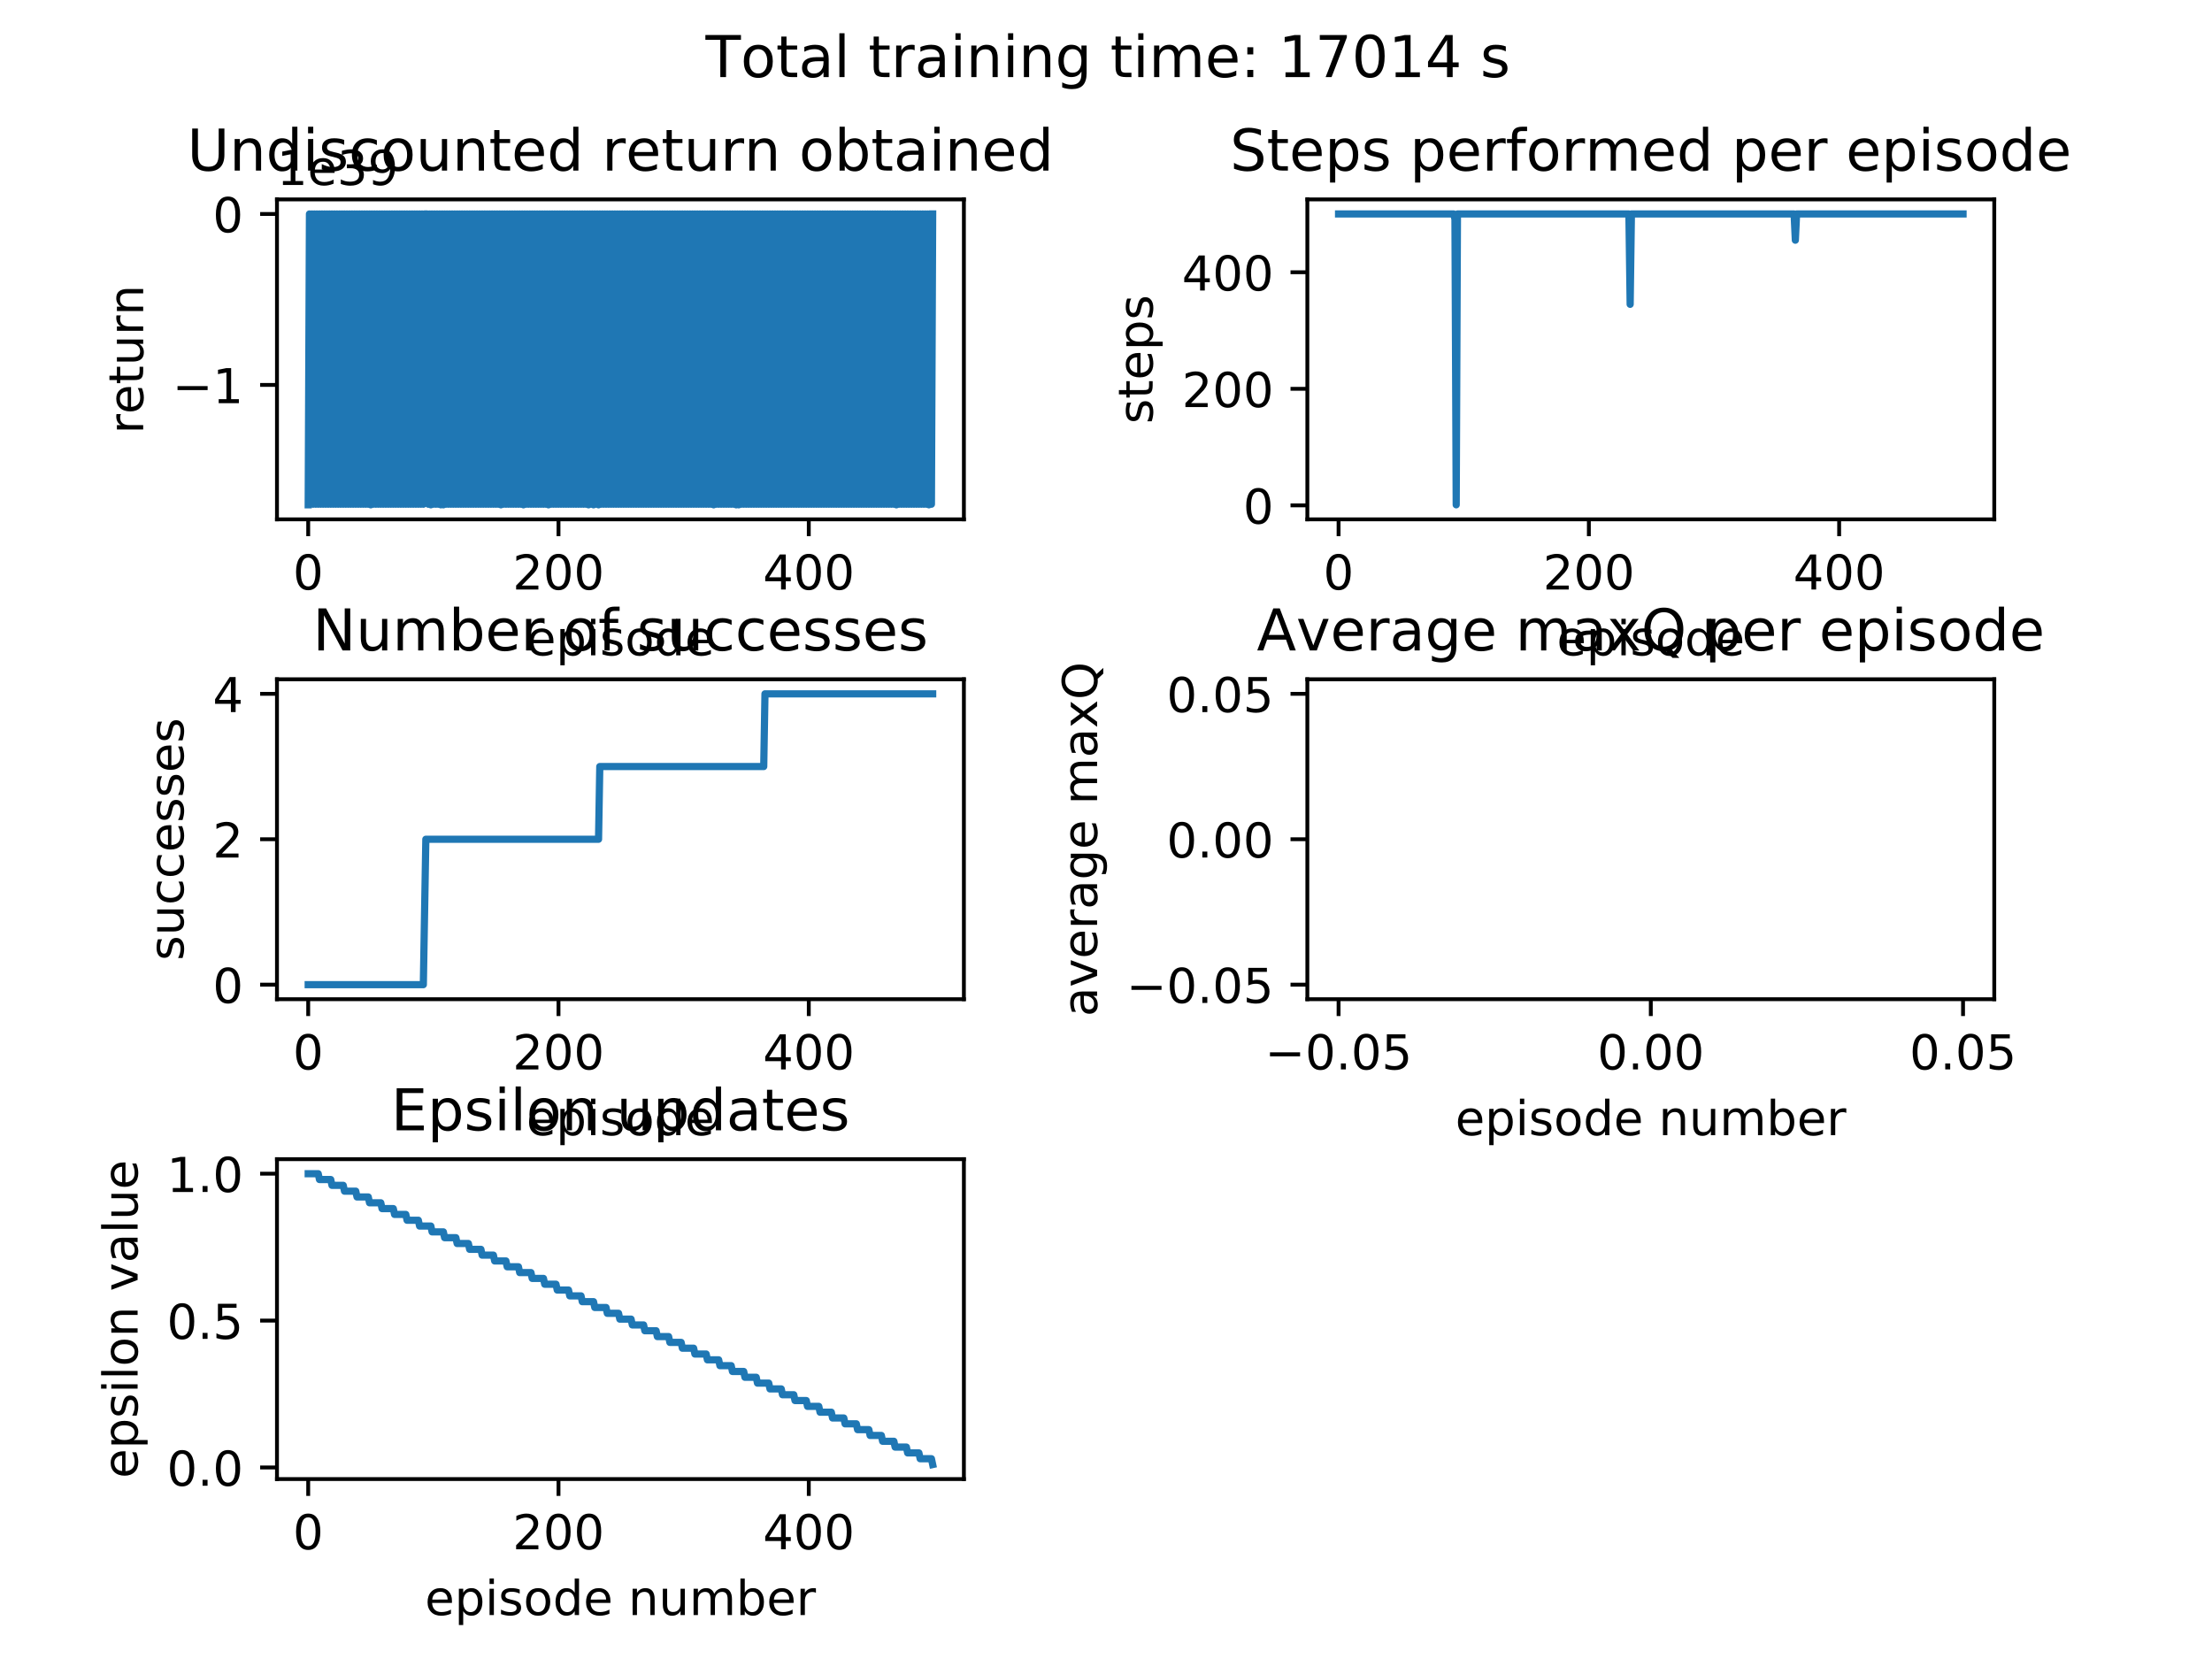 <?xml version="1.0" encoding="utf-8" standalone="no"?>
<!DOCTYPE svg PUBLIC "-//W3C//DTD SVG 1.1//EN"
  "http://www.w3.org/Graphics/SVG/1.1/DTD/svg11.dtd">
<!-- Created with matplotlib (http://matplotlib.org/) -->
<svg height="345pt" version="1.1" viewBox="0 0 460 345" width="460pt" xmlns="http://www.w3.org/2000/svg" xmlns:xlink="http://www.w3.org/1999/xlink">
 <defs>
  <style type="text/css">
*{stroke-linecap:butt;stroke-linejoin:round;}
  </style>
 </defs>
 <g id="figure_1">
  <g id="patch_1">
   <path d="M 0 345.6 
L 460.8 345.6 
L 460.8 0 
L 0 0 
z
" style="fill:#ffffff;"/>
  </g>
  <g id="axes_1">
   <g id="patch_2">
    <path d="M 57.6 108 
L 200.448 108 
L 200.448 41.472 
L 57.6 41.472 
z
" style="fill:#ffffff;"/>
   </g>
   <g id="matplotlib.axis_1">
    <g id="xtick_1">
     <g id="line2d_1">
      <defs>
       <path d="M 0 0 
L 0 3.5 
" id="m322ccf8671" style="stroke:#000000;stroke-width:0.8;"/>
      </defs>
      <g>
       <use style="stroke:#000000;stroke-width:0.8;" x="64.093" xlink:href="#m322ccf8671" y="108"/>
      </g>
     </g>
     <g id="text_1">
      <!-- 0 -->
      <defs>
       <path d="M 31.781 66.406 
Q 24.172 66.406 20.328 58.906 
Q 16.5 51.422 16.5 36.375 
Q 16.5 21.391 20.328 13.891 
Q 24.172 6.391 31.781 6.391 
Q 39.453 6.391 43.281 13.891 
Q 47.125 21.391 47.125 36.375 
Q 47.125 51.422 43.281 58.906 
Q 39.453 66.406 31.781 66.406 
z
M 31.781 74.219 
Q 44.047 74.219 50.516 64.516 
Q 56.984 54.828 56.984 36.375 
Q 56.984 17.969 50.516 8.266 
Q 44.047 -1.422 31.781 -1.422 
Q 19.531 -1.422 13.062 8.266 
Q 6.594 17.969 6.594 36.375 
Q 6.594 54.828 13.062 64.516 
Q 19.531 74.219 31.781 74.219 
z
" id="DejaVuSans-30"/>
      </defs>
      <g transform="translate(60.912 122.598)scale(0.1 -0.1)">
       <use xlink:href="#DejaVuSans-30"/>
      </g>
     </g>
    </g>
    <g id="xtick_2">
     <g id="line2d_2">
      <g>
       <use style="stroke:#000000;stroke-width:0.8;" x="116.142" xlink:href="#m322ccf8671" y="108"/>
      </g>
     </g>
     <g id="text_2">
      <!-- 200 -->
      <defs>
       <path d="M 19.188 8.297 
L 53.609 8.297 
L 53.609 0 
L 7.328 0 
L 7.328 8.297 
Q 12.938 14.109 22.625 23.891 
Q 32.328 33.688 34.812 36.531 
Q 39.547 41.844 41.422 45.531 
Q 43.312 49.219 43.312 52.781 
Q 43.312 58.594 39.234 62.25 
Q 35.156 65.922 28.609 65.922 
Q 23.969 65.922 18.812 64.312 
Q 13.672 62.703 7.812 59.422 
L 7.812 69.391 
Q 13.766 71.781 18.938 73 
Q 24.125 74.219 28.422 74.219 
Q 39.75 74.219 46.484 68.547 
Q 53.219 62.891 53.219 53.422 
Q 53.219 48.922 51.531 44.891 
Q 49.859 40.875 45.406 35.406 
Q 44.188 33.984 37.641 27.219 
Q 31.109 20.453 19.188 8.297 
z
" id="DejaVuSans-32"/>
      </defs>
      <g transform="translate(106.598 122.598)scale(0.1 -0.1)">
       <use xlink:href="#DejaVuSans-32"/>
       <use x="63.623" xlink:href="#DejaVuSans-30"/>
       <use x="127.246" xlink:href="#DejaVuSans-30"/>
      </g>
     </g>
    </g>
    <g id="xtick_3">
     <g id="line2d_3">
      <g>
       <use style="stroke:#000000;stroke-width:0.8;" x="168.191" xlink:href="#m322ccf8671" y="108"/>
      </g>
     </g>
     <g id="text_3">
      <!-- 400 -->
      <defs>
       <path d="M 37.797 64.312 
L 12.891 25.391 
L 37.797 25.391 
z
M 35.203 72.906 
L 47.609 72.906 
L 47.609 25.391 
L 58.016 25.391 
L 58.016 17.188 
L 47.609 17.188 
L 47.609 0 
L 37.797 0 
L 37.797 17.188 
L 4.891 17.188 
L 4.891 26.703 
z
" id="DejaVuSans-34"/>
      </defs>
      <g transform="translate(158.647 122.598)scale(0.1 -0.1)">
       <use xlink:href="#DejaVuSans-34"/>
       <use x="63.623" xlink:href="#DejaVuSans-30"/>
       <use x="127.246" xlink:href="#DejaVuSans-30"/>
      </g>
     </g>
    </g>
    <g id="text_4">
     <!-- episode -->
     <defs>
      <path d="M 56.203 29.594 
L 56.203 25.203 
L 14.891 25.203 
Q 15.484 15.922 20.484 11.062 
Q 25.484 6.203 34.422 6.203 
Q 39.594 6.203 44.453 7.469 
Q 49.312 8.734 54.109 11.281 
L 54.109 2.781 
Q 49.266 0.734 44.188 -0.344 
Q 39.109 -1.422 33.891 -1.422 
Q 20.797 -1.422 13.156 6.188 
Q 5.516 13.812 5.516 26.812 
Q 5.516 40.234 12.766 48.109 
Q 20.016 56 32.328 56 
Q 43.359 56 49.781 48.891 
Q 56.203 41.797 56.203 29.594 
z
M 47.219 32.234 
Q 47.125 39.594 43.094 43.984 
Q 39.062 48.391 32.422 48.391 
Q 24.906 48.391 20.391 44.141 
Q 15.875 39.891 15.188 32.172 
z
" id="DejaVuSans-65"/>
      <path d="M 18.109 8.203 
L 18.109 -20.797 
L 9.078 -20.797 
L 9.078 54.688 
L 18.109 54.688 
L 18.109 46.391 
Q 20.953 51.266 25.266 53.625 
Q 29.594 56 35.594 56 
Q 45.562 56 51.781 48.094 
Q 58.016 40.188 58.016 27.297 
Q 58.016 14.406 51.781 6.484 
Q 45.562 -1.422 35.594 -1.422 
Q 29.594 -1.422 25.266 0.953 
Q 20.953 3.328 18.109 8.203 
z
M 48.688 27.297 
Q 48.688 37.203 44.609 42.844 
Q 40.531 48.484 33.406 48.484 
Q 26.266 48.484 22.188 42.844 
Q 18.109 37.203 18.109 27.297 
Q 18.109 17.391 22.188 11.75 
Q 26.266 6.109 33.406 6.109 
Q 40.531 6.109 44.609 11.75 
Q 48.688 17.391 48.688 27.297 
z
" id="DejaVuSans-70"/>
      <path d="M 9.422 54.688 
L 18.406 54.688 
L 18.406 0 
L 9.422 0 
z
M 9.422 75.984 
L 18.406 75.984 
L 18.406 64.594 
L 9.422 64.594 
z
" id="DejaVuSans-69"/>
      <path d="M 44.281 53.078 
L 44.281 44.578 
Q 40.484 46.531 36.375 47.5 
Q 32.281 48.484 27.875 48.484 
Q 21.188 48.484 17.844 46.438 
Q 14.5 44.391 14.5 40.281 
Q 14.5 37.156 16.891 35.375 
Q 19.281 33.594 26.516 31.984 
L 29.594 31.297 
Q 39.156 29.25 43.188 25.516 
Q 47.219 21.781 47.219 15.094 
Q 47.219 7.469 41.188 3.016 
Q 35.156 -1.422 24.609 -1.422 
Q 20.219 -1.422 15.453 -0.562 
Q 10.688 0.297 5.422 2 
L 5.422 11.281 
Q 10.406 8.688 15.234 7.391 
Q 20.062 6.109 24.812 6.109 
Q 31.156 6.109 34.562 8.281 
Q 37.984 10.453 37.984 14.406 
Q 37.984 18.062 35.516 20.016 
Q 33.062 21.969 24.703 23.781 
L 21.578 24.516 
Q 13.234 26.266 9.516 29.906 
Q 5.812 33.547 5.812 39.891 
Q 5.812 47.609 11.281 51.797 
Q 16.75 56 26.812 56 
Q 31.781 56 36.172 55.266 
Q 40.578 54.547 44.281 53.078 
z
" id="DejaVuSans-73"/>
      <path d="M 30.609 48.391 
Q 23.391 48.391 19.188 42.75 
Q 14.984 37.109 14.984 27.297 
Q 14.984 17.484 19.156 11.844 
Q 23.344 6.203 30.609 6.203 
Q 37.797 6.203 41.984 11.859 
Q 46.188 17.531 46.188 27.297 
Q 46.188 37.016 41.984 42.703 
Q 37.797 48.391 30.609 48.391 
z
M 30.609 56 
Q 42.328 56 49.016 48.375 
Q 55.719 40.766 55.719 27.297 
Q 55.719 13.875 49.016 6.219 
Q 42.328 -1.422 30.609 -1.422 
Q 18.844 -1.422 12.172 6.219 
Q 5.516 13.875 5.516 27.297 
Q 5.516 40.766 12.172 48.375 
Q 18.844 56 30.609 56 
z
" id="DejaVuSans-6f"/>
      <path d="M 45.406 46.391 
L 45.406 75.984 
L 54.391 75.984 
L 54.391 0 
L 45.406 0 
L 45.406 8.203 
Q 42.578 3.328 38.25 0.953 
Q 33.938 -1.422 27.875 -1.422 
Q 17.969 -1.422 11.734 6.484 
Q 5.516 14.406 5.516 27.297 
Q 5.516 40.188 11.734 48.094 
Q 17.969 56 27.875 56 
Q 33.938 56 38.25 53.625 
Q 42.578 51.266 45.406 46.391 
z
M 14.797 27.297 
Q 14.797 17.391 18.875 11.75 
Q 22.953 6.109 30.078 6.109 
Q 37.203 6.109 41.297 11.75 
Q 45.406 17.391 45.406 27.297 
Q 45.406 37.203 41.297 42.844 
Q 37.203 48.484 30.078 48.484 
Q 22.953 48.484 18.875 42.844 
Q 14.797 37.203 14.797 27.297 
z
" id="DejaVuSans-64"/>
     </defs>
     <g transform="translate(109.469 136.277)scale(0.1 -0.1)">
      <use xlink:href="#DejaVuSans-65"/>
      <use x="61.523" xlink:href="#DejaVuSans-70"/>
      <use x="125" xlink:href="#DejaVuSans-69"/>
      <use x="152.783" xlink:href="#DejaVuSans-73"/>
      <use x="204.883" xlink:href="#DejaVuSans-6f"/>
      <use x="266.064" xlink:href="#DejaVuSans-64"/>
      <use x="329.541" xlink:href="#DejaVuSans-65"/>
     </g>
    </g>
   </g>
   <g id="matplotlib.axis_2">
    <g id="ytick_1">
     <g id="line2d_4">
      <defs>
       <path d="M 0 0 
L -3.5 0 
" id="m03f7eb6588" style="stroke:#000000;stroke-width:0.8;"/>
      </defs>
      <g>
       <use style="stroke:#000000;stroke-width:0.8;" x="57.6" xlink:href="#m03f7eb6588" y="80.043"/>
      </g>
     </g>
     <g id="text_5">
      <!-- −1 -->
      <defs>
       <path d="M 10.594 35.5 
L 73.188 35.5 
L 73.188 27.203 
L 10.594 27.203 
z
" id="DejaVuSans-2212"/>
       <path d="M 12.406 8.297 
L 28.516 8.297 
L 28.516 63.922 
L 10.984 60.406 
L 10.984 69.391 
L 28.422 72.906 
L 38.281 72.906 
L 38.281 8.297 
L 54.391 8.297 
L 54.391 0 
L 12.406 0 
z
" id="DejaVuSans-31"/>
      </defs>
      <g transform="translate(35.858 83.842)scale(0.1 -0.1)">
       <use xlink:href="#DejaVuSans-2212"/>
       <use x="83.789" xlink:href="#DejaVuSans-31"/>
      </g>
     </g>
    </g>
    <g id="ytick_2">
     <g id="line2d_5">
      <g>
       <use style="stroke:#000000;stroke-width:0.8;" x="57.6" xlink:href="#m03f7eb6588" y="44.496"/>
      </g>
     </g>
     <g id="text_6">
      <!-- 0 -->
      <g transform="translate(44.237 48.295)scale(0.1 -0.1)">
       <use xlink:href="#DejaVuSans-30"/>
      </g>
     </g>
    </g>
    <g id="text_7">
     <!-- return -->
     <defs>
      <path d="M 41.109 46.297 
Q 39.594 47.172 37.812 47.578 
Q 36.031 48 33.891 48 
Q 26.266 48 22.188 43.047 
Q 18.109 38.094 18.109 28.812 
L 18.109 0 
L 9.078 0 
L 9.078 54.688 
L 18.109 54.688 
L 18.109 46.188 
Q 20.953 51.172 25.484 53.578 
Q 30.031 56 36.531 56 
Q 37.453 56 38.578 55.875 
Q 39.703 55.766 41.062 55.516 
z
" id="DejaVuSans-72"/>
      <path d="M 18.312 70.219 
L 18.312 54.688 
L 36.812 54.688 
L 36.812 47.703 
L 18.312 47.703 
L 18.312 18.016 
Q 18.312 11.328 20.141 9.422 
Q 21.969 7.516 27.594 7.516 
L 36.812 7.516 
L 36.812 0 
L 27.594 0 
Q 17.188 0 13.234 3.875 
Q 9.281 7.766 9.281 18.016 
L 9.281 47.703 
L 2.688 47.703 
L 2.688 54.688 
L 9.281 54.688 
L 9.281 70.219 
z
" id="DejaVuSans-74"/>
      <path d="M 8.5 21.578 
L 8.5 54.688 
L 17.484 54.688 
L 17.484 21.922 
Q 17.484 14.156 20.5 10.266 
Q 23.531 6.391 29.594 6.391 
Q 36.859 6.391 41.078 11.031 
Q 45.312 15.672 45.312 23.688 
L 45.312 54.688 
L 54.297 54.688 
L 54.297 0 
L 45.312 0 
L 45.312 8.406 
Q 42.047 3.422 37.719 1 
Q 33.406 -1.422 27.688 -1.422 
Q 18.266 -1.422 13.375 4.438 
Q 8.5 10.297 8.5 21.578 
z
M 31.109 56 
z
" id="DejaVuSans-75"/>
      <path d="M 54.891 33.016 
L 54.891 0 
L 45.906 0 
L 45.906 32.719 
Q 45.906 40.484 42.875 44.328 
Q 39.844 48.188 33.797 48.188 
Q 26.516 48.188 22.312 43.547 
Q 18.109 38.922 18.109 30.906 
L 18.109 0 
L 9.078 0 
L 9.078 54.688 
L 18.109 54.688 
L 18.109 46.188 
Q 21.344 51.125 25.703 53.562 
Q 30.078 56 35.797 56 
Q 45.219 56 50.047 50.172 
Q 54.891 44.344 54.891 33.016 
z
" id="DejaVuSans-6e"/>
     </defs>
     <g transform="translate(29.778 90.219)rotate(-90)scale(0.1 -0.1)">
      <use xlink:href="#DejaVuSans-72"/>
      <use x="41.082" xlink:href="#DejaVuSans-65"/>
      <use x="102.605" xlink:href="#DejaVuSans-74"/>
      <use x="141.814" xlink:href="#DejaVuSans-75"/>
      <use x="205.193" xlink:href="#DejaVuSans-72"/>
      <use x="246.291" xlink:href="#DejaVuSans-6e"/>
     </g>
    </g>
    <g id="text_8">
     <!-- 1e39 -->
     <defs>
      <path d="M 40.578 39.312 
Q 47.656 37.797 51.625 33 
Q 55.609 28.219 55.609 21.188 
Q 55.609 10.406 48.188 4.484 
Q 40.766 -1.422 27.094 -1.422 
Q 22.516 -1.422 17.656 -0.516 
Q 12.797 0.391 7.625 2.203 
L 7.625 11.719 
Q 11.719 9.328 16.594 8.109 
Q 21.484 6.891 26.812 6.891 
Q 36.078 6.891 40.938 10.547 
Q 45.797 14.203 45.797 21.188 
Q 45.797 27.641 41.281 31.266 
Q 36.766 34.906 28.719 34.906 
L 20.219 34.906 
L 20.219 43.016 
L 29.109 43.016 
Q 36.375 43.016 40.234 45.922 
Q 44.094 48.828 44.094 54.297 
Q 44.094 59.906 40.109 62.906 
Q 36.141 65.922 28.719 65.922 
Q 24.656 65.922 20.016 65.031 
Q 15.375 64.156 9.812 62.312 
L 9.812 71.094 
Q 15.438 72.656 20.344 73.438 
Q 25.25 74.219 29.594 74.219 
Q 40.828 74.219 47.359 69.109 
Q 53.906 64.016 53.906 55.328 
Q 53.906 49.266 50.438 45.094 
Q 46.969 40.922 40.578 39.312 
z
" id="DejaVuSans-33"/>
      <path d="M 10.984 1.516 
L 10.984 10.5 
Q 14.703 8.734 18.5 7.812 
Q 22.312 6.891 25.984 6.891 
Q 35.75 6.891 40.891 13.453 
Q 46.047 20.016 46.781 33.406 
Q 43.953 29.203 39.594 26.953 
Q 35.25 24.703 29.984 24.703 
Q 19.047 24.703 12.672 31.312 
Q 6.297 37.938 6.297 49.422 
Q 6.297 60.641 12.938 67.422 
Q 19.578 74.219 30.609 74.219 
Q 43.266 74.219 49.922 64.516 
Q 56.594 54.828 56.594 36.375 
Q 56.594 19.141 48.406 8.859 
Q 40.234 -1.422 26.422 -1.422 
Q 22.703 -1.422 18.891 -0.688 
Q 15.094 0.047 10.984 1.516 
z
M 30.609 32.422 
Q 37.25 32.422 41.125 36.953 
Q 45.016 41.5 45.016 49.422 
Q 45.016 57.281 41.125 61.844 
Q 37.25 66.406 30.609 66.406 
Q 23.969 66.406 20.094 61.844 
Q 16.219 57.281 16.219 49.422 
Q 16.219 41.5 20.094 36.953 
Q 23.969 32.422 30.609 32.422 
z
" id="DejaVuSans-39"/>
     </defs>
     <g transform="translate(57.6 38.472)scale(0.1 -0.1)">
      <use xlink:href="#DejaVuSans-31"/>
      <use x="63.623" xlink:href="#DejaVuSans-65"/>
      <use x="125.146" xlink:href="#DejaVuSans-33"/>
      <use x="188.77" xlink:href="#DejaVuSans-39"/>
     </g>
    </g>
   </g>
   <g id="line2d_6">
    <path clip-path="url(#p31589696c9)" d="M 64.093 104.976 
L 64.353 44.496 
L 64.614 104.855 
L 64.874 44.496 
L 65.134 104.855 
L 65.394 44.496 
L 65.655 104.855 
L 65.915 44.496 
L 66.175 104.855 
L 66.435 44.496 
L 66.696 104.855 
L 66.956 44.496 
L 67.216 104.855 
L 67.476 44.496 
L 67.737 104.855 
L 67.997 44.496 
L 68.257 104.855 
L 68.517 44.496 
L 68.777 104.855 
L 69.038 44.496 
L 69.298 104.855 
L 69.558 44.496 
L 69.818 104.855 
L 70.079 44.496 
L 70.339 104.855 
L 70.599 44.496 
L 70.859 104.855 
L 71.12 44.496 
L 71.38 104.855 
L 71.64 44.496 
L 71.9 104.855 
L 72.161 44.496 
L 72.421 104.855 
L 72.681 44.496 
L 72.941 104.855 
L 73.202 44.496 
L 73.462 104.855 
L 73.722 44.496 
L 73.982 104.855 
L 74.243 44.496 
L 74.503 104.855 
L 74.763 44.496 
L 75.023 104.855 
L 75.284 44.496 
L 75.544 104.855 
L 75.804 44.496 
L 76.064 104.855 
L 76.325 44.496 
L 76.585 104.855 
L 76.845 44.496 
L 77.105 104.976 
L 77.366 44.496 
L 77.626 104.855 
L 77.886 44.496 
L 78.146 104.855 
L 78.407 44.496 
L 78.667 104.855 
L 78.927 44.496 
L 79.187 104.855 
L 79.447 44.496 
L 79.708 104.855 
L 79.968 44.496 
L 80.228 104.855 
L 80.488 44.496 
L 80.749 104.855 
L 81.009 44.496 
L 81.269 104.855 
L 81.529 44.496 
L 81.79 104.855 
L 82.05 44.496 
L 82.31 104.855 
L 82.57 44.496 
L 82.831 104.855 
L 83.091 44.496 
L 83.351 104.855 
L 83.611 44.496 
L 83.872 104.855 
L 84.132 44.496 
L 84.392 104.855 
L 84.652 44.496 
L 84.913 104.855 
L 85.173 44.496 
L 85.433 104.855 
L 85.693 44.496 
L 85.954 104.855 
L 86.214 44.496 
L 86.474 104.855 
L 86.734 44.496 
L 86.995 104.855 
L 87.255 44.496 
L 87.515 104.855 
L 87.775 44.496 
L 88.036 104.855 
L 88.296 44.496 
L 88.816 44.496 
L 89.077 104.855 
L 89.337 44.496 
L 89.597 104.976 
L 89.857 44.496 
L 90.118 104.855 
L 90.378 44.496 
L 90.638 104.855 
L 90.898 44.496 
L 91.158 104.855 
L 91.419 44.496 
L 91.679 104.976 
L 91.939 44.496 
L 92.199 104.976 
L 92.46 44.496 
L 92.72 104.855 
L 92.98 44.496 
L 93.24 104.855 
L 93.501 44.496 
L 93.761 104.855 
L 94.021 44.496 
L 94.281 104.855 
L 94.542 44.496 
L 94.802 104.855 
L 95.062 44.496 
L 95.322 104.855 
L 95.583 44.496 
L 95.843 104.855 
L 96.103 44.496 
L 96.363 104.855 
L 96.624 44.496 
L 96.884 104.855 
L 97.144 44.496 
L 97.404 104.855 
L 97.665 44.496 
L 97.925 104.855 
L 98.185 44.496 
L 98.445 104.855 
L 98.706 44.496 
L 98.966 104.855 
L 99.226 44.496 
L 99.486 104.855 
L 99.747 44.496 
L 100.007 104.855 
L 100.267 44.496 
L 100.527 104.855 
L 100.788 44.496 
L 101.048 104.855 
L 101.308 44.496 
L 101.568 104.855 
L 101.828 44.496 
L 102.089 104.855 
L 102.349 44.496 
L 102.609 104.855 
L 102.869 44.496 
L 103.13 104.855 
L 103.39 44.496 
L 103.65 104.855 
L 103.91 44.496 
L 104.171 104.976 
L 104.431 44.496 
L 104.691 104.855 
L 104.951 44.496 
L 105.212 104.855 
L 105.472 44.496 
L 105.732 104.855 
L 105.992 44.496 
L 106.253 104.855 
L 106.513 44.496 
L 106.773 104.855 
L 107.033 44.496 
L 107.294 104.855 
L 107.554 44.496 
L 107.814 104.855 
L 108.074 44.496 
L 108.335 104.855 
L 108.595 44.496 
L 108.855 104.976 
L 109.115 44.496 
L 109.376 104.855 
L 109.636 44.496 
L 109.896 104.855 
L 110.156 44.496 
L 110.417 104.855 
L 110.677 44.496 
L 110.937 104.855 
L 111.197 44.496 
L 111.458 104.855 
L 111.718 44.496 
L 111.978 104.855 
L 112.238 44.496 
L 112.498 104.855 
L 112.759 44.496 
L 113.019 104.855 
L 113.279 44.496 
L 113.539 104.855 
L 113.8 44.496 
L 114.06 104.976 
L 114.32 44.496 
L 114.58 104.855 
L 114.841 44.496 
L 115.101 104.855 
L 115.361 44.496 
L 115.621 104.855 
L 115.882 44.496 
L 116.142 104.855 
L 116.402 44.496 
L 116.662 104.855 
L 116.923 44.496 
L 117.183 104.855 
L 117.443 44.496 
L 117.703 104.855 
L 117.964 44.496 
L 118.224 104.855 
L 118.484 44.496 
L 118.744 104.855 
L 119.005 44.496 
L 119.265 104.855 
L 119.525 44.496 
L 119.785 104.855 
L 120.046 44.496 
L 120.306 104.855 
L 120.566 44.496 
L 120.826 104.855 
L 121.087 44.496 
L 121.347 104.855 
L 121.607 44.496 
L 121.867 104.855 
L 122.128 44.496 
L 122.388 104.976 
L 122.648 44.496 
L 122.908 104.855 
L 123.169 44.496 
L 123.429 104.976 
L 123.689 44.496 
L 123.949 104.855 
L 124.209 44.496 
L 124.47 104.976 
L 124.73 44.496 
L 124.99 104.855 
L 125.25 44.496 
L 125.511 104.855 
L 125.771 44.496 
L 126.031 104.855 
L 126.291 44.496 
L 126.552 104.855 
L 126.812 44.496 
L 127.072 104.855 
L 127.332 44.496 
L 127.593 104.855 
L 127.853 44.496 
L 128.113 104.855 
L 128.373 44.496 
L 128.634 104.855 
L 128.894 44.496 
L 129.154 104.855 
L 129.414 44.496 
L 129.675 104.855 
L 129.935 44.496 
L 130.195 104.855 
L 130.455 44.496 
L 130.716 104.855 
L 130.976 44.496 
L 131.236 104.855 
L 131.496 44.496 
L 131.757 104.855 
L 132.017 44.496 
L 132.277 104.855 
L 132.537 44.496 
L 132.798 104.855 
L 133.058 44.496 
L 133.318 104.855 
L 133.578 44.496 
L 133.839 104.855 
L 134.099 44.496 
L 134.359 104.855 
L 134.619 44.496 
L 134.879 104.855 
L 135.14 44.496 
L 135.4 104.855 
L 135.66 44.496 
L 135.92 104.855 
L 136.181 44.496 
L 136.441 104.855 
L 136.701 44.496 
L 136.961 104.855 
L 137.222 44.496 
L 137.482 104.855 
L 137.742 44.496 
L 138.002 104.855 
L 138.263 44.496 
L 138.523 104.855 
L 138.783 44.496 
L 139.043 104.855 
L 139.304 44.496 
L 139.564 104.855 
L 139.824 44.496 
L 140.084 104.855 
L 140.345 44.496 
L 140.605 104.855 
L 140.865 44.496 
L 141.125 104.855 
L 141.386 44.496 
L 141.646 104.855 
L 141.906 44.496 
L 142.166 104.855 
L 142.427 44.496 
L 142.687 104.855 
L 142.947 44.496 
L 143.207 104.855 
L 143.468 44.496 
L 143.728 104.855 
L 143.988 44.496 
L 144.248 104.855 
L 144.509 44.496 
L 144.769 104.855 
L 145.029 44.496 
L 145.289 104.855 
L 145.55 44.496 
L 145.81 104.855 
L 146.07 44.496 
L 146.33 104.855 
L 146.59 44.496 
L 146.851 104.855 
L 147.111 44.496 
L 147.371 104.855 
L 147.631 44.496 
L 147.892 104.855 
L 148.152 44.496 
L 148.412 104.976 
L 148.672 44.496 
L 148.933 104.855 
L 149.193 44.496 
L 149.453 104.855 
L 149.713 44.496 
L 149.974 104.855 
L 150.234 44.496 
L 150.494 104.855 
L 150.754 44.496 
L 151.015 104.855 
L 151.275 44.496 
L 151.535 104.855 
L 151.795 44.496 
L 152.056 104.855 
L 152.316 44.496 
L 152.576 104.855 
L 152.836 44.496 
L 153.097 104.976 
L 153.357 44.496 
L 153.617 104.976 
L 153.877 44.496 
L 154.138 104.855 
L 154.398 44.496 
L 154.658 104.855 
L 154.918 44.496 
L 155.179 104.855 
L 155.439 44.496 
L 155.699 104.855 
L 155.959 44.496 
L 156.22 104.855 
L 156.48 44.496 
L 156.74 104.855 
L 157 44.496 
L 157.26 104.855 
L 157.521 44.496 
L 157.781 104.855 
L 158.041 44.496 
L 158.301 104.855 
L 158.562 44.496 
L 158.822 104.855 
L 159.082 44.496 
L 159.342 104.855 
L 159.603 44.496 
L 159.863 104.855 
L 160.123 44.496 
L 160.383 104.855 
L 160.644 44.496 
L 160.904 104.855 
L 161.164 44.496 
L 161.424 104.855 
L 161.685 44.496 
L 161.945 104.855 
L 162.205 44.496 
L 162.465 104.855 
L 162.726 44.496 
L 162.986 104.855 
L 163.246 44.496 
L 163.506 104.855 
L 163.767 44.496 
L 164.027 104.855 
L 164.287 44.496 
L 164.547 104.855 
L 164.808 44.496 
L 165.068 104.855 
L 165.328 44.496 
L 165.588 104.855 
L 165.849 44.496 
L 166.109 104.855 
L 166.369 44.496 
L 166.629 104.855 
L 166.89 44.496 
L 167.15 104.855 
L 167.41 44.496 
L 167.67 104.855 
L 167.93 44.496 
L 168.191 104.855 
L 168.451 44.496 
L 168.711 104.855 
L 168.971 44.496 
L 169.232 104.855 
L 169.492 44.496 
L 169.752 104.855 
L 170.012 44.496 
L 170.273 104.855 
L 170.533 44.496 
L 170.793 104.855 
L 171.053 44.496 
L 171.314 104.855 
L 171.574 44.496 
L 171.834 104.855 
L 172.094 44.496 
L 172.355 104.855 
L 172.615 44.496 
L 172.875 104.855 
L 173.135 44.496 
L 173.396 104.855 
L 173.656 44.496 
L 173.916 104.855 
L 174.176 44.496 
L 174.437 104.855 
L 174.697 44.496 
L 174.957 104.855 
L 175.217 44.496 
L 175.478 104.855 
L 175.738 44.496 
L 175.998 104.855 
L 176.258 44.496 
L 176.519 104.855 
L 176.779 44.496 
L 177.039 104.855 
L 177.299 44.496 
L 177.56 104.855 
L 177.82 44.496 
L 178.08 104.855 
L 178.34 44.496 
L 178.601 104.855 
L 178.861 44.496 
L 179.121 104.855 
L 179.381 44.496 
L 179.641 104.855 
L 179.902 44.496 
L 180.162 104.855 
L 180.422 44.496 
L 180.682 104.855 
L 180.943 44.496 
L 181.203 104.855 
L 181.463 44.496 
L 181.723 104.855 
L 181.984 44.496 
L 182.244 104.855 
L 182.504 44.496 
L 182.764 104.855 
L 183.025 44.496 
L 183.285 104.855 
L 183.545 44.496 
L 183.805 104.855 
L 184.066 44.496 
L 184.326 104.855 
L 184.586 44.496 
L 184.846 104.855 
L 185.107 44.496 
L 185.367 104.855 
L 185.627 44.496 
L 185.887 104.855 
L 186.148 44.496 
L 186.408 104.976 
L 186.668 44.496 
L 186.928 104.855 
L 187.189 44.496 
L 187.449 104.855 
L 187.709 44.496 
L 187.969 104.855 
L 188.23 44.496 
L 188.49 104.855 
L 188.75 44.496 
L 189.01 104.855 
L 189.271 44.496 
L 189.531 104.855 
L 189.791 44.496 
L 190.051 104.855 
L 190.311 44.496 
L 190.572 104.855 
L 190.832 44.496 
L 191.092 104.855 
L 191.352 44.496 
L 191.613 104.855 
L 191.873 44.496 
L 192.133 104.855 
L 192.393 44.496 
L 192.654 104.855 
L 192.914 44.496 
L 193.174 104.976 
L 193.434 44.496 
L 193.695 104.855 
L 193.955 44.496 
L 193.955 44.496 
" style="fill:none;stroke:#1f77b4;stroke-linecap:square;stroke-width:1.5;"/>
   </g>
   <g id="patch_3">
    <path d="M 57.6 108 
L 57.6 41.472 
" style="fill:none;stroke:#000000;stroke-linecap:square;stroke-linejoin:miter;stroke-width:0.8;"/>
   </g>
   <g id="patch_4">
    <path d="M 200.448 108 
L 200.448 41.472 
" style="fill:none;stroke:#000000;stroke-linecap:square;stroke-linejoin:miter;stroke-width:0.8;"/>
   </g>
   <g id="patch_5">
    <path d="M 57.6 108 
L 200.448 108 
" style="fill:none;stroke:#000000;stroke-linecap:square;stroke-linejoin:miter;stroke-width:0.8;"/>
   </g>
   <g id="patch_6">
    <path d="M 57.6 41.472 
L 200.448 41.472 
" style="fill:none;stroke:#000000;stroke-linecap:square;stroke-linejoin:miter;stroke-width:0.8;"/>
   </g>
   <g id="text_9">
    <!-- Undiscounted return obtained -->
    <defs>
     <path d="M 8.688 72.906 
L 18.609 72.906 
L 18.609 28.609 
Q 18.609 16.891 22.844 11.734 
Q 27.094 6.594 36.625 6.594 
Q 46.094 6.594 50.344 11.734 
Q 54.594 16.891 54.594 28.609 
L 54.594 72.906 
L 64.5 72.906 
L 64.5 27.391 
Q 64.5 13.141 57.438 5.859 
Q 50.391 -1.422 36.625 -1.422 
Q 22.797 -1.422 15.734 5.859 
Q 8.688 13.141 8.688 27.391 
z
" id="DejaVuSans-55"/>
     <path d="M 48.781 52.594 
L 48.781 44.188 
Q 44.969 46.297 41.141 47.344 
Q 37.312 48.391 33.406 48.391 
Q 24.656 48.391 19.812 42.844 
Q 14.984 37.312 14.984 27.297 
Q 14.984 17.281 19.812 11.734 
Q 24.656 6.203 33.406 6.203 
Q 37.312 6.203 41.141 7.25 
Q 44.969 8.297 48.781 10.406 
L 48.781 2.094 
Q 45.016 0.344 40.984 -0.531 
Q 36.969 -1.422 32.422 -1.422 
Q 20.062 -1.422 12.781 6.344 
Q 5.516 14.109 5.516 27.297 
Q 5.516 40.672 12.859 48.328 
Q 20.219 56 33.016 56 
Q 37.156 56 41.109 55.141 
Q 45.062 54.297 48.781 52.594 
z
" id="DejaVuSans-63"/>
     <path id="DejaVuSans-20"/>
     <path d="M 48.688 27.297 
Q 48.688 37.203 44.609 42.844 
Q 40.531 48.484 33.406 48.484 
Q 26.266 48.484 22.188 42.844 
Q 18.109 37.203 18.109 27.297 
Q 18.109 17.391 22.188 11.75 
Q 26.266 6.109 33.406 6.109 
Q 40.531 6.109 44.609 11.75 
Q 48.688 17.391 48.688 27.297 
z
M 18.109 46.391 
Q 20.953 51.266 25.266 53.625 
Q 29.594 56 35.594 56 
Q 45.562 56 51.781 48.094 
Q 58.016 40.188 58.016 27.297 
Q 58.016 14.406 51.781 6.484 
Q 45.562 -1.422 35.594 -1.422 
Q 29.594 -1.422 25.266 0.953 
Q 20.953 3.328 18.109 8.203 
L 18.109 0 
L 9.078 0 
L 9.078 75.984 
L 18.109 75.984 
z
" id="DejaVuSans-62"/>
     <path d="M 34.281 27.484 
Q 23.391 27.484 19.188 25 
Q 14.984 22.516 14.984 16.5 
Q 14.984 11.719 18.141 8.906 
Q 21.297 6.109 26.703 6.109 
Q 34.188 6.109 38.703 11.406 
Q 43.219 16.703 43.219 25.484 
L 43.219 27.484 
z
M 52.203 31.203 
L 52.203 0 
L 43.219 0 
L 43.219 8.297 
Q 40.141 3.328 35.547 0.953 
Q 30.953 -1.422 24.312 -1.422 
Q 15.922 -1.422 10.953 3.297 
Q 6 8.016 6 15.922 
Q 6 25.141 12.172 29.828 
Q 18.359 34.516 30.609 34.516 
L 43.219 34.516 
L 43.219 35.406 
Q 43.219 41.609 39.141 45 
Q 35.062 48.391 27.688 48.391 
Q 23 48.391 18.547 47.266 
Q 14.109 46.141 10.016 43.891 
L 10.016 52.203 
Q 14.938 54.109 19.578 55.047 
Q 24.219 56 28.609 56 
Q 40.484 56 46.344 49.844 
Q 52.203 43.703 52.203 31.203 
z
" id="DejaVuSans-61"/>
    </defs>
    <g transform="translate(38.927 35.472)scale(0.12 -0.12)">
     <use xlink:href="#DejaVuSans-55"/>
     <use x="73.193" xlink:href="#DejaVuSans-6e"/>
     <use x="136.572" xlink:href="#DejaVuSans-64"/>
     <use x="200.049" xlink:href="#DejaVuSans-69"/>
     <use x="227.832" xlink:href="#DejaVuSans-73"/>
     <use x="279.932" xlink:href="#DejaVuSans-63"/>
     <use x="334.912" xlink:href="#DejaVuSans-6f"/>
     <use x="396.094" xlink:href="#DejaVuSans-75"/>
     <use x="459.473" xlink:href="#DejaVuSans-6e"/>
     <use x="522.852" xlink:href="#DejaVuSans-74"/>
     <use x="562.061" xlink:href="#DejaVuSans-65"/>
     <use x="623.584" xlink:href="#DejaVuSans-64"/>
     <use x="687.061" xlink:href="#DejaVuSans-20"/>
     <use x="718.848" xlink:href="#DejaVuSans-72"/>
     <use x="759.93" xlink:href="#DejaVuSans-65"/>
     <use x="821.453" xlink:href="#DejaVuSans-74"/>
     <use x="860.662" xlink:href="#DejaVuSans-75"/>
     <use x="924.041" xlink:href="#DejaVuSans-72"/>
     <use x="965.139" xlink:href="#DejaVuSans-6e"/>
     <use x="1028.518" xlink:href="#DejaVuSans-20"/>
     <use x="1060.305" xlink:href="#DejaVuSans-6f"/>
     <use x="1121.486" xlink:href="#DejaVuSans-62"/>
     <use x="1184.963" xlink:href="#DejaVuSans-74"/>
     <use x="1224.172" xlink:href="#DejaVuSans-61"/>
     <use x="1285.451" xlink:href="#DejaVuSans-69"/>
     <use x="1313.234" xlink:href="#DejaVuSans-6e"/>
     <use x="1376.613" xlink:href="#DejaVuSans-65"/>
     <use x="1438.137" xlink:href="#DejaVuSans-64"/>
    </g>
   </g>
  </g>
  <g id="axes_2">
   <g id="patch_7">
    <path d="M 271.872 108 
L 414.72 108 
L 414.72 41.472 
L 271.872 41.472 
z
" style="fill:#ffffff;"/>
   </g>
   <g id="matplotlib.axis_3">
    <g id="xtick_4">
     <g id="line2d_7">
      <g>
       <use style="stroke:#000000;stroke-width:0.8;" x="278.365" xlink:href="#m322ccf8671" y="108"/>
      </g>
     </g>
     <g id="text_10">
      <!-- 0 -->
      <g transform="translate(275.184 122.598)scale(0.1 -0.1)">
       <use xlink:href="#DejaVuSans-30"/>
      </g>
     </g>
    </g>
    <g id="xtick_5">
     <g id="line2d_8">
      <g>
       <use style="stroke:#000000;stroke-width:0.8;" x="330.414" xlink:href="#m322ccf8671" y="108"/>
      </g>
     </g>
     <g id="text_11">
      <!-- 200 -->
      <g transform="translate(320.87 122.598)scale(0.1 -0.1)">
       <use xlink:href="#DejaVuSans-32"/>
       <use x="63.623" xlink:href="#DejaVuSans-30"/>
       <use x="127.246" xlink:href="#DejaVuSans-30"/>
      </g>
     </g>
    </g>
    <g id="xtick_6">
     <g id="line2d_9">
      <g>
       <use style="stroke:#000000;stroke-width:0.8;" x="382.463" xlink:href="#m322ccf8671" y="108"/>
      </g>
     </g>
     <g id="text_12">
      <!-- 400 -->
      <g transform="translate(372.919 122.598)scale(0.1 -0.1)">
       <use xlink:href="#DejaVuSans-34"/>
       <use x="63.623" xlink:href="#DejaVuSans-30"/>
       <use x="127.246" xlink:href="#DejaVuSans-30"/>
      </g>
     </g>
    </g>
    <g id="text_13">
     <!-- episode -->
     <g transform="translate(323.741 136.277)scale(0.1 -0.1)">
      <use xlink:href="#DejaVuSans-65"/>
      <use x="61.523" xlink:href="#DejaVuSans-70"/>
      <use x="125" xlink:href="#DejaVuSans-69"/>
      <use x="152.783" xlink:href="#DejaVuSans-73"/>
      <use x="204.883" xlink:href="#DejaVuSans-6f"/>
      <use x="266.064" xlink:href="#DejaVuSans-64"/>
      <use x="329.541" xlink:href="#DejaVuSans-65"/>
     </g>
    </g>
   </g>
   <g id="matplotlib.axis_4">
    <g id="ytick_3">
     <g id="line2d_10">
      <g>
       <use style="stroke:#000000;stroke-width:0.8;" x="271.872" xlink:href="#m03f7eb6588" y="105.097"/>
      </g>
     </g>
     <g id="text_14">
      <!-- 0 -->
      <g transform="translate(258.51 108.896)scale(0.1 -0.1)">
       <use xlink:href="#DejaVuSans-30"/>
      </g>
     </g>
    </g>
    <g id="ytick_4">
     <g id="line2d_11">
      <g>
       <use style="stroke:#000000;stroke-width:0.8;" x="271.872" xlink:href="#m03f7eb6588" y="80.857"/>
      </g>
     </g>
     <g id="text_15">
      <!-- 200 -->
      <g transform="translate(245.785 84.656)scale(0.1 -0.1)">
       <use xlink:href="#DejaVuSans-32"/>
       <use x="63.623" xlink:href="#DejaVuSans-30"/>
       <use x="127.246" xlink:href="#DejaVuSans-30"/>
      </g>
     </g>
    </g>
    <g id="ytick_5">
     <g id="line2d_12">
      <g>
       <use style="stroke:#000000;stroke-width:0.8;" x="271.872" xlink:href="#m03f7eb6588" y="56.616"/>
      </g>
     </g>
     <g id="text_16">
      <!-- 400 -->
      <g transform="translate(245.785 60.415)scale(0.1 -0.1)">
       <use xlink:href="#DejaVuSans-34"/>
       <use x="63.623" xlink:href="#DejaVuSans-30"/>
       <use x="127.246" xlink:href="#DejaVuSans-30"/>
      </g>
     </g>
    </g>
    <g id="text_17">
     <!-- steps -->
     <g transform="translate(239.705 88.156)rotate(-90)scale(0.1 -0.1)">
      <use xlink:href="#DejaVuSans-73"/>
      <use x="52.1" xlink:href="#DejaVuSans-74"/>
      <use x="91.309" xlink:href="#DejaVuSans-65"/>
      <use x="152.832" xlink:href="#DejaVuSans-70"/>
      <use x="216.309" xlink:href="#DejaVuSans-73"/>
     </g>
    </g>
   </g>
   <g id="line2d_13">
    <path clip-path="url(#pc6f358bf11)" d="M 278.365 44.496 
L 302.308 44.496 
L 302.568 45.587 
L 302.828 104.976 
L 303.088 44.496 
L 338.742 44.496 
L 339.002 63.282 
L 339.262 44.496 
L 373.094 44.496 
L 373.354 49.95 
L 373.614 44.496 
L 408.227 44.496 
L 408.227 44.496 
" style="fill:none;stroke:#1f77b4;stroke-linecap:square;stroke-width:1.5;"/>
   </g>
   <g id="patch_8">
    <path d="M 271.872 108 
L 271.872 41.472 
" style="fill:none;stroke:#000000;stroke-linecap:square;stroke-linejoin:miter;stroke-width:0.8;"/>
   </g>
   <g id="patch_9">
    <path d="M 414.72 108 
L 414.72 41.472 
" style="fill:none;stroke:#000000;stroke-linecap:square;stroke-linejoin:miter;stroke-width:0.8;"/>
   </g>
   <g id="patch_10">
    <path d="M 271.872 108 
L 414.72 108 
" style="fill:none;stroke:#000000;stroke-linecap:square;stroke-linejoin:miter;stroke-width:0.8;"/>
   </g>
   <g id="patch_11">
    <path d="M 271.872 41.472 
L 414.72 41.472 
" style="fill:none;stroke:#000000;stroke-linecap:square;stroke-linejoin:miter;stroke-width:0.8;"/>
   </g>
   <g id="text_18">
    <!-- Steps performed per episode -->
    <defs>
     <path d="M 53.516 70.516 
L 53.516 60.891 
Q 47.906 63.578 42.922 64.891 
Q 37.938 66.219 33.297 66.219 
Q 25.25 66.219 20.875 63.094 
Q 16.5 59.969 16.5 54.203 
Q 16.5 49.359 19.406 46.891 
Q 22.312 44.438 30.422 42.922 
L 36.375 41.703 
Q 47.406 39.594 52.656 34.297 
Q 57.906 29 57.906 20.125 
Q 57.906 9.516 50.797 4.047 
Q 43.703 -1.422 29.984 -1.422 
Q 24.812 -1.422 18.969 -0.25 
Q 13.141 0.922 6.891 3.219 
L 6.891 13.375 
Q 12.891 10.016 18.656 8.297 
Q 24.422 6.594 29.984 6.594 
Q 38.422 6.594 43.016 9.906 
Q 47.609 13.234 47.609 19.391 
Q 47.609 24.75 44.312 27.781 
Q 41.016 30.812 33.5 32.328 
L 27.484 33.5 
Q 16.453 35.688 11.516 40.375 
Q 6.594 45.062 6.594 53.422 
Q 6.594 63.094 13.406 68.656 
Q 20.219 74.219 32.172 74.219 
Q 37.312 74.219 42.625 73.281 
Q 47.953 72.359 53.516 70.516 
z
" id="DejaVuSans-53"/>
     <path d="M 37.109 75.984 
L 37.109 68.5 
L 28.516 68.5 
Q 23.688 68.5 21.797 66.547 
Q 19.922 64.594 19.922 59.516 
L 19.922 54.688 
L 34.719 54.688 
L 34.719 47.703 
L 19.922 47.703 
L 19.922 0 
L 10.891 0 
L 10.891 47.703 
L 2.297 47.703 
L 2.297 54.688 
L 10.891 54.688 
L 10.891 58.5 
Q 10.891 67.625 15.141 71.797 
Q 19.391 75.984 28.609 75.984 
z
" id="DejaVuSans-66"/>
     <path d="M 52 44.188 
Q 55.375 50.25 60.062 53.125 
Q 64.75 56 71.094 56 
Q 79.641 56 84.281 50.016 
Q 88.922 44.047 88.922 33.016 
L 88.922 0 
L 79.891 0 
L 79.891 32.719 
Q 79.891 40.578 77.094 44.375 
Q 74.312 48.188 68.609 48.188 
Q 61.625 48.188 57.562 43.547 
Q 53.516 38.922 53.516 30.906 
L 53.516 0 
L 44.484 0 
L 44.484 32.719 
Q 44.484 40.625 41.703 44.406 
Q 38.922 48.188 33.109 48.188 
Q 26.219 48.188 22.156 43.531 
Q 18.109 38.875 18.109 30.906 
L 18.109 0 
L 9.078 0 
L 9.078 54.688 
L 18.109 54.688 
L 18.109 46.188 
Q 21.188 51.219 25.484 53.609 
Q 29.781 56 35.688 56 
Q 41.656 56 45.828 52.969 
Q 50 49.953 52 44.188 
z
" id="DejaVuSans-6d"/>
    </defs>
    <g transform="translate(255.793 35.472)scale(0.12 -0.12)">
     <use xlink:href="#DejaVuSans-53"/>
     <use x="63.477" xlink:href="#DejaVuSans-74"/>
     <use x="102.686" xlink:href="#DejaVuSans-65"/>
     <use x="164.209" xlink:href="#DejaVuSans-70"/>
     <use x="227.686" xlink:href="#DejaVuSans-73"/>
     <use x="279.785" xlink:href="#DejaVuSans-20"/>
     <use x="311.572" xlink:href="#DejaVuSans-70"/>
     <use x="375.049" xlink:href="#DejaVuSans-65"/>
     <use x="436.572" xlink:href="#DejaVuSans-72"/>
     <use x="477.686" xlink:href="#DejaVuSans-66"/>
     <use x="512.891" xlink:href="#DejaVuSans-6f"/>
     <use x="574.072" xlink:href="#DejaVuSans-72"/>
     <use x="615.17" xlink:href="#DejaVuSans-6d"/>
     <use x="712.582" xlink:href="#DejaVuSans-65"/>
     <use x="774.105" xlink:href="#DejaVuSans-64"/>
     <use x="837.582" xlink:href="#DejaVuSans-20"/>
     <use x="869.369" xlink:href="#DejaVuSans-70"/>
     <use x="932.846" xlink:href="#DejaVuSans-65"/>
     <use x="994.369" xlink:href="#DejaVuSans-72"/>
     <use x="1035.482" xlink:href="#DejaVuSans-20"/>
     <use x="1067.27" xlink:href="#DejaVuSans-65"/>
     <use x="1128.793" xlink:href="#DejaVuSans-70"/>
     <use x="1192.27" xlink:href="#DejaVuSans-69"/>
     <use x="1220.053" xlink:href="#DejaVuSans-73"/>
     <use x="1272.152" xlink:href="#DejaVuSans-6f"/>
     <use x="1333.334" xlink:href="#DejaVuSans-64"/>
     <use x="1396.811" xlink:href="#DejaVuSans-65"/>
    </g>
   </g>
  </g>
  <g id="axes_3">
   <g id="patch_12">
    <path d="M 57.6 207.792 
L 200.448 207.792 
L 200.448 141.264 
L 57.6 141.264 
z
" style="fill:#ffffff;"/>
   </g>
   <g id="matplotlib.axis_5">
    <g id="xtick_7">
     <g id="line2d_14">
      <g>
       <use style="stroke:#000000;stroke-width:0.8;" x="64.093" xlink:href="#m322ccf8671" y="207.792"/>
      </g>
     </g>
     <g id="text_19">
      <!-- 0 -->
      <g transform="translate(60.912 222.39)scale(0.1 -0.1)">
       <use xlink:href="#DejaVuSans-30"/>
      </g>
     </g>
    </g>
    <g id="xtick_8">
     <g id="line2d_15">
      <g>
       <use style="stroke:#000000;stroke-width:0.8;" x="116.142" xlink:href="#m322ccf8671" y="207.792"/>
      </g>
     </g>
     <g id="text_20">
      <!-- 200 -->
      <g transform="translate(106.598 222.39)scale(0.1 -0.1)">
       <use xlink:href="#DejaVuSans-32"/>
       <use x="63.623" xlink:href="#DejaVuSans-30"/>
       <use x="127.246" xlink:href="#DejaVuSans-30"/>
      </g>
     </g>
    </g>
    <g id="xtick_9">
     <g id="line2d_16">
      <g>
       <use style="stroke:#000000;stroke-width:0.8;" x="168.191" xlink:href="#m322ccf8671" y="207.792"/>
      </g>
     </g>
     <g id="text_21">
      <!-- 400 -->
      <g transform="translate(158.647 222.39)scale(0.1 -0.1)">
       <use xlink:href="#DejaVuSans-34"/>
       <use x="63.623" xlink:href="#DejaVuSans-30"/>
       <use x="127.246" xlink:href="#DejaVuSans-30"/>
      </g>
     </g>
    </g>
    <g id="text_22">
     <!-- episode -->
     <g transform="translate(109.469 236.069)scale(0.1 -0.1)">
      <use xlink:href="#DejaVuSans-65"/>
      <use x="61.523" xlink:href="#DejaVuSans-70"/>
      <use x="125" xlink:href="#DejaVuSans-69"/>
      <use x="152.783" xlink:href="#DejaVuSans-73"/>
      <use x="204.883" xlink:href="#DejaVuSans-6f"/>
      <use x="266.064" xlink:href="#DejaVuSans-64"/>
      <use x="329.541" xlink:href="#DejaVuSans-65"/>
     </g>
    </g>
   </g>
   <g id="matplotlib.axis_6">
    <g id="ytick_6">
     <g id="line2d_17">
      <g>
       <use style="stroke:#000000;stroke-width:0.8;" x="57.6" xlink:href="#m03f7eb6588" y="204.768"/>
      </g>
     </g>
     <g id="text_23">
      <!-- 0 -->
      <g transform="translate(44.237 208.567)scale(0.1 -0.1)">
       <use xlink:href="#DejaVuSans-30"/>
      </g>
     </g>
    </g>
    <g id="ytick_7">
     <g id="line2d_18">
      <g>
       <use style="stroke:#000000;stroke-width:0.8;" x="57.6" xlink:href="#m03f7eb6588" y="174.528"/>
      </g>
     </g>
     <g id="text_24">
      <!-- 2 -->
      <g transform="translate(44.237 178.327)scale(0.1 -0.1)">
       <use xlink:href="#DejaVuSans-32"/>
      </g>
     </g>
    </g>
    <g id="ytick_8">
     <g id="line2d_19">
      <g>
       <use style="stroke:#000000;stroke-width:0.8;" x="57.6" xlink:href="#m03f7eb6588" y="144.288"/>
      </g>
     </g>
     <g id="text_25">
      <!-- 4 -->
      <g transform="translate(44.237 148.087)scale(0.1 -0.1)">
       <use xlink:href="#DejaVuSans-34"/>
      </g>
     </g>
    </g>
    <g id="text_26">
     <!-- successes -->
     <g transform="translate(38.158 199.767)rotate(-90)scale(0.1 -0.1)">
      <use xlink:href="#DejaVuSans-73"/>
      <use x="52.1" xlink:href="#DejaVuSans-75"/>
      <use x="115.479" xlink:href="#DejaVuSans-63"/>
      <use x="170.459" xlink:href="#DejaVuSans-63"/>
      <use x="225.439" xlink:href="#DejaVuSans-65"/>
      <use x="286.963" xlink:href="#DejaVuSans-73"/>
      <use x="339.062" xlink:href="#DejaVuSans-73"/>
      <use x="391.162" xlink:href="#DejaVuSans-65"/>
      <use x="452.686" xlink:href="#DejaVuSans-73"/>
     </g>
    </g>
   </g>
   <g id="line2d_20">
    <path clip-path="url(#pcdf209ecfe)" d="M 64.093 204.768 
L 88.036 204.768 
L 88.556 174.528 
L 124.47 174.528 
L 124.73 159.408 
L 158.822 159.408 
L 159.082 144.288 
L 193.955 144.288 
L 193.955 144.288 
" style="fill:none;stroke:#1f77b4;stroke-linecap:square;stroke-width:1.5;"/>
   </g>
   <g id="patch_13">
    <path d="M 57.6 207.792 
L 57.6 141.264 
" style="fill:none;stroke:#000000;stroke-linecap:square;stroke-linejoin:miter;stroke-width:0.8;"/>
   </g>
   <g id="patch_14">
    <path d="M 200.448 207.792 
L 200.448 141.264 
" style="fill:none;stroke:#000000;stroke-linecap:square;stroke-linejoin:miter;stroke-width:0.8;"/>
   </g>
   <g id="patch_15">
    <path d="M 57.6 207.792 
L 200.448 207.792 
" style="fill:none;stroke:#000000;stroke-linecap:square;stroke-linejoin:miter;stroke-width:0.8;"/>
   </g>
   <g id="patch_16">
    <path d="M 57.6 141.264 
L 200.448 141.264 
" style="fill:none;stroke:#000000;stroke-linecap:square;stroke-linejoin:miter;stroke-width:0.8;"/>
   </g>
   <g id="text_27">
    <!-- Number of successes -->
    <defs>
     <path d="M 9.812 72.906 
L 23.094 72.906 
L 55.422 11.922 
L 55.422 72.906 
L 64.984 72.906 
L 64.984 0 
L 51.703 0 
L 19.391 60.984 
L 19.391 0 
L 9.812 0 
z
" id="DejaVuSans-4e"/>
    </defs>
    <g transform="translate(65.037 135.264)scale(0.12 -0.12)">
     <use xlink:href="#DejaVuSans-4e"/>
     <use x="74.805" xlink:href="#DejaVuSans-75"/>
     <use x="138.184" xlink:href="#DejaVuSans-6d"/>
     <use x="235.596" xlink:href="#DejaVuSans-62"/>
     <use x="299.072" xlink:href="#DejaVuSans-65"/>
     <use x="360.596" xlink:href="#DejaVuSans-72"/>
     <use x="401.709" xlink:href="#DejaVuSans-20"/>
     <use x="433.496" xlink:href="#DejaVuSans-6f"/>
     <use x="494.678" xlink:href="#DejaVuSans-66"/>
     <use x="529.883" xlink:href="#DejaVuSans-20"/>
     <use x="561.67" xlink:href="#DejaVuSans-73"/>
     <use x="613.77" xlink:href="#DejaVuSans-75"/>
     <use x="677.148" xlink:href="#DejaVuSans-63"/>
     <use x="732.129" xlink:href="#DejaVuSans-63"/>
     <use x="787.109" xlink:href="#DejaVuSans-65"/>
     <use x="848.633" xlink:href="#DejaVuSans-73"/>
     <use x="900.732" xlink:href="#DejaVuSans-73"/>
     <use x="952.832" xlink:href="#DejaVuSans-65"/>
     <use x="1014.355" xlink:href="#DejaVuSans-73"/>
    </g>
   </g>
  </g>
  <g id="axes_4">
   <g id="patch_17">
    <path d="M 271.872 207.792 
L 414.72 207.792 
L 414.72 141.264 
L 271.872 141.264 
z
" style="fill:#ffffff;"/>
   </g>
   <g id="matplotlib.axis_7">
    <g id="xtick_10">
     <g id="line2d_21">
      <g>
       <use style="stroke:#000000;stroke-width:0.8;" x="278.365" xlink:href="#m322ccf8671" y="207.792"/>
      </g>
     </g>
     <g id="text_28">
      <!-- −0.05 -->
      <defs>
       <path d="M 10.688 12.406 
L 21 12.406 
L 21 0 
L 10.688 0 
z
" id="DejaVuSans-2e"/>
       <path d="M 10.797 72.906 
L 49.516 72.906 
L 49.516 64.594 
L 19.828 64.594 
L 19.828 46.734 
Q 21.969 47.469 24.109 47.828 
Q 26.266 48.188 28.422 48.188 
Q 40.625 48.188 47.75 41.5 
Q 54.891 34.812 54.891 23.391 
Q 54.891 11.625 47.562 5.094 
Q 40.234 -1.422 26.906 -1.422 
Q 22.312 -1.422 17.547 -0.641 
Q 12.797 0.141 7.719 1.703 
L 7.719 11.625 
Q 12.109 9.234 16.797 8.062 
Q 21.484 6.891 26.703 6.891 
Q 35.156 6.891 40.078 11.328 
Q 45.016 15.766 45.016 23.391 
Q 45.016 31 40.078 35.438 
Q 35.156 39.891 26.703 39.891 
Q 22.75 39.891 18.812 39.016 
Q 14.891 38.141 10.797 36.281 
z
" id="DejaVuSans-35"/>
      </defs>
      <g transform="translate(263.042 222.39)scale(0.1 -0.1)">
       <use xlink:href="#DejaVuSans-2212"/>
       <use x="83.789" xlink:href="#DejaVuSans-30"/>
       <use x="147.412" xlink:href="#DejaVuSans-2e"/>
       <use x="179.199" xlink:href="#DejaVuSans-30"/>
       <use x="242.822" xlink:href="#DejaVuSans-35"/>
      </g>
     </g>
    </g>
    <g id="xtick_11">
     <g id="line2d_22">
      <g>
       <use style="stroke:#000000;stroke-width:0.8;" x="343.296" xlink:href="#m322ccf8671" y="207.792"/>
      </g>
     </g>
     <g id="text_29">
      <!-- 0.00 -->
      <g transform="translate(332.163 222.39)scale(0.1 -0.1)">
       <use xlink:href="#DejaVuSans-30"/>
       <use x="63.623" xlink:href="#DejaVuSans-2e"/>
       <use x="95.41" xlink:href="#DejaVuSans-30"/>
       <use x="159.033" xlink:href="#DejaVuSans-30"/>
      </g>
     </g>
    </g>
    <g id="xtick_12">
     <g id="line2d_23">
      <g>
       <use style="stroke:#000000;stroke-width:0.8;" x="408.227" xlink:href="#m322ccf8671" y="207.792"/>
      </g>
     </g>
     <g id="text_30">
      <!-- 0.05 -->
      <g transform="translate(397.094 222.39)scale(0.1 -0.1)">
       <use xlink:href="#DejaVuSans-30"/>
       <use x="63.623" xlink:href="#DejaVuSans-2e"/>
       <use x="95.41" xlink:href="#DejaVuSans-30"/>
       <use x="159.033" xlink:href="#DejaVuSans-35"/>
      </g>
     </g>
    </g>
    <g id="text_31">
     <!-- episode number -->
     <g transform="translate(302.638 236.069)scale(0.1 -0.1)">
      <use xlink:href="#DejaVuSans-65"/>
      <use x="61.523" xlink:href="#DejaVuSans-70"/>
      <use x="125" xlink:href="#DejaVuSans-69"/>
      <use x="152.783" xlink:href="#DejaVuSans-73"/>
      <use x="204.883" xlink:href="#DejaVuSans-6f"/>
      <use x="266.064" xlink:href="#DejaVuSans-64"/>
      <use x="329.541" xlink:href="#DejaVuSans-65"/>
      <use x="391.064" xlink:href="#DejaVuSans-20"/>
      <use x="422.852" xlink:href="#DejaVuSans-6e"/>
      <use x="486.23" xlink:href="#DejaVuSans-75"/>
      <use x="549.609" xlink:href="#DejaVuSans-6d"/>
      <use x="647.021" xlink:href="#DejaVuSans-62"/>
      <use x="710.498" xlink:href="#DejaVuSans-65"/>
      <use x="772.021" xlink:href="#DejaVuSans-72"/>
     </g>
    </g>
   </g>
   <g id="matplotlib.axis_8">
    <g id="ytick_9">
     <g id="line2d_24">
      <g>
       <use style="stroke:#000000;stroke-width:0.8;" x="271.872" xlink:href="#m03f7eb6588" y="204.768"/>
      </g>
     </g>
     <g id="text_32">
      <!-- −0.05 -->
      <g transform="translate(234.227 208.567)scale(0.1 -0.1)">
       <use xlink:href="#DejaVuSans-2212"/>
       <use x="83.789" xlink:href="#DejaVuSans-30"/>
       <use x="147.412" xlink:href="#DejaVuSans-2e"/>
       <use x="179.199" xlink:href="#DejaVuSans-30"/>
       <use x="242.822" xlink:href="#DejaVuSans-35"/>
      </g>
     </g>
    </g>
    <g id="ytick_10">
     <g id="line2d_25">
      <g>
       <use style="stroke:#000000;stroke-width:0.8;" x="271.872" xlink:href="#m03f7eb6588" y="174.528"/>
      </g>
     </g>
     <g id="text_33">
      <!-- 0.00 -->
      <g transform="translate(242.606 178.327)scale(0.1 -0.1)">
       <use xlink:href="#DejaVuSans-30"/>
       <use x="63.623" xlink:href="#DejaVuSans-2e"/>
       <use x="95.41" xlink:href="#DejaVuSans-30"/>
       <use x="159.033" xlink:href="#DejaVuSans-30"/>
      </g>
     </g>
    </g>
    <g id="ytick_11">
     <g id="line2d_26">
      <g>
       <use style="stroke:#000000;stroke-width:0.8;" x="271.872" xlink:href="#m03f7eb6588" y="144.288"/>
      </g>
     </g>
     <g id="text_34">
      <!-- 0.05 -->
      <g transform="translate(242.606 148.087)scale(0.1 -0.1)">
       <use xlink:href="#DejaVuSans-30"/>
       <use x="63.623" xlink:href="#DejaVuSans-2e"/>
       <use x="95.41" xlink:href="#DejaVuSans-30"/>
       <use x="159.033" xlink:href="#DejaVuSans-35"/>
      </g>
     </g>
    </g>
    <g id="text_35">
     <!-- average maxQ -->
     <defs>
      <path d="M 2.984 54.688 
L 12.5 54.688 
L 29.594 8.797 
L 46.688 54.688 
L 56.203 54.688 
L 35.688 0 
L 23.484 0 
z
" id="DejaVuSans-76"/>
      <path d="M 45.406 27.984 
Q 45.406 37.75 41.375 43.109 
Q 37.359 48.484 30.078 48.484 
Q 22.859 48.484 18.828 43.109 
Q 14.797 37.75 14.797 27.984 
Q 14.797 18.266 18.828 12.891 
Q 22.859 7.516 30.078 7.516 
Q 37.359 7.516 41.375 12.891 
Q 45.406 18.266 45.406 27.984 
z
M 54.391 6.781 
Q 54.391 -7.172 48.188 -13.984 
Q 42 -20.797 29.203 -20.797 
Q 24.469 -20.797 20.266 -20.094 
Q 16.062 -19.391 12.109 -17.922 
L 12.109 -9.188 
Q 16.062 -11.328 19.922 -12.344 
Q 23.781 -13.375 27.781 -13.375 
Q 36.625 -13.375 41.016 -8.766 
Q 45.406 -4.156 45.406 5.172 
L 45.406 9.625 
Q 42.625 4.781 38.281 2.391 
Q 33.938 0 27.875 0 
Q 17.828 0 11.672 7.656 
Q 5.516 15.328 5.516 27.984 
Q 5.516 40.672 11.672 48.328 
Q 17.828 56 27.875 56 
Q 33.938 56 38.281 53.609 
Q 42.625 51.219 45.406 46.391 
L 45.406 54.688 
L 54.391 54.688 
z
" id="DejaVuSans-67"/>
      <path d="M 54.891 54.688 
L 35.109 28.078 
L 55.906 0 
L 45.312 0 
L 29.391 21.484 
L 13.484 0 
L 2.875 0 
L 24.125 28.609 
L 4.688 54.688 
L 15.281 54.688 
L 29.781 35.203 
L 44.281 54.688 
z
" id="DejaVuSans-78"/>
      <path d="M 39.406 66.219 
Q 28.656 66.219 22.328 58.203 
Q 16.016 50.203 16.016 36.375 
Q 16.016 22.609 22.328 14.594 
Q 28.656 6.594 39.406 6.594 
Q 50.141 6.594 56.422 14.594 
Q 62.703 22.609 62.703 36.375 
Q 62.703 50.203 56.422 58.203 
Q 50.141 66.219 39.406 66.219 
z
M 53.219 1.312 
L 66.219 -12.891 
L 54.297 -12.891 
L 43.5 -1.219 
Q 41.891 -1.312 41.031 -1.359 
Q 40.188 -1.422 39.406 -1.422 
Q 24.031 -1.422 14.812 8.859 
Q 5.609 19.141 5.609 36.375 
Q 5.609 53.656 14.812 63.938 
Q 24.031 74.219 39.406 74.219 
Q 54.734 74.219 63.906 63.938 
Q 73.094 53.656 73.094 36.375 
Q 73.094 23.688 67.984 14.641 
Q 62.891 5.609 53.219 1.312 
z
" id="DejaVuSans-51"/>
     </defs>
     <g transform="translate(228.147 211.417)rotate(-90)scale(0.1 -0.1)">
      <use xlink:href="#DejaVuSans-61"/>
      <use x="61.279" xlink:href="#DejaVuSans-76"/>
      <use x="120.459" xlink:href="#DejaVuSans-65"/>
      <use x="181.982" xlink:href="#DejaVuSans-72"/>
      <use x="223.096" xlink:href="#DejaVuSans-61"/>
      <use x="284.375" xlink:href="#DejaVuSans-67"/>
      <use x="347.852" xlink:href="#DejaVuSans-65"/>
      <use x="409.375" xlink:href="#DejaVuSans-20"/>
      <use x="441.162" xlink:href="#DejaVuSans-6d"/>
      <use x="538.574" xlink:href="#DejaVuSans-61"/>
      <use x="599.854" xlink:href="#DejaVuSans-78"/>
      <use x="659.033" xlink:href="#DejaVuSans-51"/>
     </g>
    </g>
   </g>
   <g id="line2d_27">
    <path clip-path="url(#pd95daf036c)" d="M 0 0 
" style="fill:none;stroke:#1f77b4;stroke-linecap:square;stroke-width:1.5;"/>
   </g>
   <g id="patch_18">
    <path d="M 271.872 207.792 
L 271.872 141.264 
" style="fill:none;stroke:#000000;stroke-linecap:square;stroke-linejoin:miter;stroke-width:0.8;"/>
   </g>
   <g id="patch_19">
    <path d="M 414.72 207.792 
L 414.72 141.264 
" style="fill:none;stroke:#000000;stroke-linecap:square;stroke-linejoin:miter;stroke-width:0.8;"/>
   </g>
   <g id="patch_20">
    <path d="M 271.872 207.792 
L 414.72 207.792 
" style="fill:none;stroke:#000000;stroke-linecap:square;stroke-linejoin:miter;stroke-width:0.8;"/>
   </g>
   <g id="patch_21">
    <path d="M 271.872 141.264 
L 414.72 141.264 
" style="fill:none;stroke:#000000;stroke-linecap:square;stroke-linejoin:miter;stroke-width:0.8;"/>
   </g>
   <g id="text_36">
    <!-- Average maxQ per episode -->
    <defs>
     <path d="M 34.188 63.188 
L 20.797 26.906 
L 47.609 26.906 
z
M 28.609 72.906 
L 39.797 72.906 
L 67.578 0 
L 57.328 0 
L 50.688 18.703 
L 17.828 18.703 
L 11.188 0 
L 0.781 0 
z
" id="DejaVuSans-41"/>
    </defs>
    <g transform="translate(261.359 135.264)scale(0.12 -0.12)">
     <use xlink:href="#DejaVuSans-41"/>
     <use x="68.33" xlink:href="#DejaVuSans-76"/>
     <use x="127.51" xlink:href="#DejaVuSans-65"/>
     <use x="189.033" xlink:href="#DejaVuSans-72"/>
     <use x="230.146" xlink:href="#DejaVuSans-61"/>
     <use x="291.426" xlink:href="#DejaVuSans-67"/>
     <use x="354.902" xlink:href="#DejaVuSans-65"/>
     <use x="416.426" xlink:href="#DejaVuSans-20"/>
     <use x="448.213" xlink:href="#DejaVuSans-6d"/>
     <use x="545.625" xlink:href="#DejaVuSans-61"/>
     <use x="606.904" xlink:href="#DejaVuSans-78"/>
     <use x="666.084" xlink:href="#DejaVuSans-51"/>
     <use x="744.795" xlink:href="#DejaVuSans-20"/>
     <use x="776.582" xlink:href="#DejaVuSans-70"/>
     <use x="840.059" xlink:href="#DejaVuSans-65"/>
     <use x="901.582" xlink:href="#DejaVuSans-72"/>
     <use x="942.695" xlink:href="#DejaVuSans-20"/>
     <use x="974.482" xlink:href="#DejaVuSans-65"/>
     <use x="1036.006" xlink:href="#DejaVuSans-70"/>
     <use x="1099.482" xlink:href="#DejaVuSans-69"/>
     <use x="1127.266" xlink:href="#DejaVuSans-73"/>
     <use x="1179.365" xlink:href="#DejaVuSans-6f"/>
     <use x="1240.547" xlink:href="#DejaVuSans-64"/>
     <use x="1304.023" xlink:href="#DejaVuSans-65"/>
    </g>
   </g>
  </g>
  <g id="axes_5">
   <g id="patch_22">
    <path d="M 57.6 307.584 
L 200.448 307.584 
L 200.448 241.056 
L 57.6 241.056 
z
" style="fill:#ffffff;"/>
   </g>
   <g id="matplotlib.axis_9">
    <g id="xtick_13">
     <g id="line2d_28">
      <g>
       <use style="stroke:#000000;stroke-width:0.8;" x="64.093" xlink:href="#m322ccf8671" y="307.584"/>
      </g>
     </g>
     <g id="text_37">
      <!-- 0 -->
      <g transform="translate(60.912 322.182)scale(0.1 -0.1)">
       <use xlink:href="#DejaVuSans-30"/>
      </g>
     </g>
    </g>
    <g id="xtick_14">
     <g id="line2d_29">
      <g>
       <use style="stroke:#000000;stroke-width:0.8;" x="116.142" xlink:href="#m322ccf8671" y="307.584"/>
      </g>
     </g>
     <g id="text_38">
      <!-- 200 -->
      <g transform="translate(106.598 322.182)scale(0.1 -0.1)">
       <use xlink:href="#DejaVuSans-32"/>
       <use x="63.623" xlink:href="#DejaVuSans-30"/>
       <use x="127.246" xlink:href="#DejaVuSans-30"/>
      </g>
     </g>
    </g>
    <g id="xtick_15">
     <g id="line2d_30">
      <g>
       <use style="stroke:#000000;stroke-width:0.8;" x="168.191" xlink:href="#m322ccf8671" y="307.584"/>
      </g>
     </g>
     <g id="text_39">
      <!-- 400 -->
      <g transform="translate(158.647 322.182)scale(0.1 -0.1)">
       <use xlink:href="#DejaVuSans-34"/>
       <use x="63.623" xlink:href="#DejaVuSans-30"/>
       <use x="127.246" xlink:href="#DejaVuSans-30"/>
      </g>
     </g>
    </g>
    <g id="text_40">
     <!-- episode number -->
     <g transform="translate(88.366 335.861)scale(0.1 -0.1)">
      <use xlink:href="#DejaVuSans-65"/>
      <use x="61.523" xlink:href="#DejaVuSans-70"/>
      <use x="125" xlink:href="#DejaVuSans-69"/>
      <use x="152.783" xlink:href="#DejaVuSans-73"/>
      <use x="204.883" xlink:href="#DejaVuSans-6f"/>
      <use x="266.064" xlink:href="#DejaVuSans-64"/>
      <use x="329.541" xlink:href="#DejaVuSans-65"/>
      <use x="391.064" xlink:href="#DejaVuSans-20"/>
      <use x="422.852" xlink:href="#DejaVuSans-6e"/>
      <use x="486.23" xlink:href="#DejaVuSans-75"/>
      <use x="549.609" xlink:href="#DejaVuSans-6d"/>
      <use x="647.021" xlink:href="#DejaVuSans-62"/>
      <use x="710.498" xlink:href="#DejaVuSans-65"/>
      <use x="772.021" xlink:href="#DejaVuSans-72"/>
     </g>
    </g>
   </g>
   <g id="matplotlib.axis_10">
    <g id="ytick_12">
     <g id="line2d_31">
      <g>
       <use style="stroke:#000000;stroke-width:0.8;" x="57.6" xlink:href="#m03f7eb6588" y="305.171"/>
      </g>
     </g>
     <g id="text_41">
      <!-- 0.0 -->
      <g transform="translate(34.697 308.97)scale(0.1 -0.1)">
       <use xlink:href="#DejaVuSans-30"/>
       <use x="63.623" xlink:href="#DejaVuSans-2e"/>
       <use x="95.41" xlink:href="#DejaVuSans-30"/>
      </g>
     </g>
    </g>
    <g id="ytick_13">
     <g id="line2d_32">
      <g>
       <use style="stroke:#000000;stroke-width:0.8;" x="57.6" xlink:href="#m03f7eb6588" y="274.625"/>
      </g>
     </g>
     <g id="text_42">
      <!-- 0.5 -->
      <g transform="translate(34.697 278.425)scale(0.1 -0.1)">
       <use xlink:href="#DejaVuSans-30"/>
       <use x="63.623" xlink:href="#DejaVuSans-2e"/>
       <use x="95.41" xlink:href="#DejaVuSans-35"/>
      </g>
     </g>
    </g>
    <g id="ytick_14">
     <g id="line2d_33">
      <g>
       <use style="stroke:#000000;stroke-width:0.8;" x="57.6" xlink:href="#m03f7eb6588" y="244.08"/>
      </g>
     </g>
     <g id="text_43">
      <!-- 1.0 -->
      <g transform="translate(34.697 247.879)scale(0.1 -0.1)">
       <use xlink:href="#DejaVuSans-31"/>
       <use x="63.623" xlink:href="#DejaVuSans-2e"/>
       <use x="95.41" xlink:href="#DejaVuSans-30"/>
      </g>
     </g>
    </g>
    <g id="text_44">
     <!-- epsilon value -->
     <defs>
      <path d="M 9.422 75.984 
L 18.406 75.984 
L 18.406 0 
L 9.422 0 
z
" id="DejaVuSans-6c"/>
     </defs>
     <g transform="translate(28.617 307.429)rotate(-90)scale(0.1 -0.1)">
      <use xlink:href="#DejaVuSans-65"/>
      <use x="61.523" xlink:href="#DejaVuSans-70"/>
      <use x="125" xlink:href="#DejaVuSans-73"/>
      <use x="177.1" xlink:href="#DejaVuSans-69"/>
      <use x="204.883" xlink:href="#DejaVuSans-6c"/>
      <use x="232.666" xlink:href="#DejaVuSans-6f"/>
      <use x="293.848" xlink:href="#DejaVuSans-6e"/>
      <use x="357.227" xlink:href="#DejaVuSans-20"/>
      <use x="389.014" xlink:href="#DejaVuSans-76"/>
      <use x="448.193" xlink:href="#DejaVuSans-61"/>
      <use x="509.473" xlink:href="#DejaVuSans-6c"/>
      <use x="537.256" xlink:href="#DejaVuSans-75"/>
      <use x="600.635" xlink:href="#DejaVuSans-65"/>
     </g>
    </g>
   </g>
   <g id="line2d_34">
    <path clip-path="url(#pd226f4c5c7)" d="M 64.093 244.08 
L 66.175 244.08 
L 66.435 245.29 
L 68.777 245.29 
L 69.038 246.499 
L 71.38 246.499 
L 71.64 247.709 
L 73.982 247.709 
L 74.243 248.918 
L 76.585 248.918 
L 76.845 250.128 
L 79.187 250.128 
L 79.447 251.338 
L 81.79 251.338 
L 82.05 252.547 
L 84.392 252.547 
L 84.652 253.757 
L 86.995 253.757 
L 87.255 254.966 
L 89.597 254.966 
L 89.857 256.176 
L 92.199 256.176 
L 92.46 257.386 
L 94.802 257.386 
L 95.062 258.595 
L 97.404 258.595 
L 97.665 259.805 
L 100.007 259.805 
L 100.267 261.014 
L 102.609 261.014 
L 102.869 262.224 
L 105.212 262.224 
L 105.472 263.434 
L 107.814 263.434 
L 108.074 264.643 
L 110.417 264.643 
L 110.677 265.853 
L 113.019 265.853 
L 113.279 267.062 
L 115.621 267.062 
L 115.882 268.272 
L 118.224 268.272 
L 118.484 269.482 
L 120.826 269.482 
L 121.087 270.691 
L 123.429 270.691 
L 123.689 271.901 
L 126.031 271.901 
L 126.291 273.11 
L 128.634 273.11 
L 128.894 274.32 
L 131.236 274.32 
L 131.496 275.53 
L 133.839 275.53 
L 134.099 276.739 
L 136.441 276.739 
L 136.701 277.949 
L 139.043 277.949 
L 139.304 279.158 
L 141.646 279.158 
L 141.906 280.368 
L 144.248 280.368 
L 144.509 281.578 
L 146.851 281.578 
L 147.111 282.787 
L 149.453 282.787 
L 149.713 283.997 
L 152.056 283.997 
L 152.316 285.206 
L 154.658 285.206 
L 154.918 286.416 
L 157.26 286.416 
L 157.521 287.626 
L 159.863 287.626 
L 160.123 288.835 
L 162.465 288.835 
L 162.726 290.045 
L 165.068 290.045 
L 165.328 291.254 
L 167.67 291.254 
L 167.93 292.464 
L 170.273 292.464 
L 170.533 293.674 
L 172.875 293.674 
L 173.135 294.883 
L 175.478 294.883 
L 175.738 296.093 
L 178.08 296.093 
L 178.34 297.302 
L 180.682 297.302 
L 180.943 298.512 
L 183.285 298.512 
L 183.545 299.722 
L 185.887 299.722 
L 186.148 300.931 
L 188.49 300.931 
L 188.75 302.141 
L 191.092 302.141 
L 191.352 303.35 
L 193.695 303.35 
L 193.955 304.56 
L 193.955 304.56 
" style="fill:none;stroke:#1f77b4;stroke-linecap:square;stroke-width:1.5;"/>
   </g>
   <g id="patch_23">
    <path d="M 57.6 307.584 
L 57.6 241.056 
" style="fill:none;stroke:#000000;stroke-linecap:square;stroke-linejoin:miter;stroke-width:0.8;"/>
   </g>
   <g id="patch_24">
    <path d="M 200.448 307.584 
L 200.448 241.056 
" style="fill:none;stroke:#000000;stroke-linecap:square;stroke-linejoin:miter;stroke-width:0.8;"/>
   </g>
   <g id="patch_25">
    <path d="M 57.6 307.584 
L 200.448 307.584 
" style="fill:none;stroke:#000000;stroke-linecap:square;stroke-linejoin:miter;stroke-width:0.8;"/>
   </g>
   <g id="patch_26">
    <path d="M 57.6 241.056 
L 200.448 241.056 
" style="fill:none;stroke:#000000;stroke-linecap:square;stroke-linejoin:miter;stroke-width:0.8;"/>
   </g>
   <g id="text_45">
    <!-- Epsilon updates -->
    <defs>
     <path d="M 9.812 72.906 
L 55.906 72.906 
L 55.906 64.594 
L 19.672 64.594 
L 19.672 43.016 
L 54.391 43.016 
L 54.391 34.719 
L 19.672 34.719 
L 19.672 8.297 
L 56.781 8.297 
L 56.781 0 
L 9.812 0 
z
" id="DejaVuSans-45"/>
    </defs>
    <g transform="translate(81.317 235.056)scale(0.12 -0.12)">
     <use xlink:href="#DejaVuSans-45"/>
     <use x="63.184" xlink:href="#DejaVuSans-70"/>
     <use x="126.66" xlink:href="#DejaVuSans-73"/>
     <use x="178.76" xlink:href="#DejaVuSans-69"/>
     <use x="206.543" xlink:href="#DejaVuSans-6c"/>
     <use x="234.326" xlink:href="#DejaVuSans-6f"/>
     <use x="295.508" xlink:href="#DejaVuSans-6e"/>
     <use x="358.887" xlink:href="#DejaVuSans-20"/>
     <use x="390.674" xlink:href="#DejaVuSans-75"/>
     <use x="454.053" xlink:href="#DejaVuSans-70"/>
     <use x="517.529" xlink:href="#DejaVuSans-64"/>
     <use x="581.006" xlink:href="#DejaVuSans-61"/>
     <use x="642.285" xlink:href="#DejaVuSans-74"/>
     <use x="681.494" xlink:href="#DejaVuSans-65"/>
     <use x="743.018" xlink:href="#DejaVuSans-73"/>
    </g>
   </g>
  </g>
  <g id="text_46">
   <!-- Total training time: 17014 s -->
   <defs>
    <path d="M -0.297 72.906 
L 61.375 72.906 
L 61.375 64.594 
L 35.5 64.594 
L 35.5 0 
L 25.594 0 
L 25.594 64.594 
L -0.297 64.594 
z
" id="DejaVuSans-54"/>
    <path d="M 11.719 12.406 
L 22.016 12.406 
L 22.016 0 
L 11.719 0 
z
M 11.719 51.703 
L 22.016 51.703 
L 22.016 39.312 
L 11.719 39.312 
z
" id="DejaVuSans-3a"/>
    <path d="M 8.203 72.906 
L 55.078 72.906 
L 55.078 68.703 
L 28.609 0 
L 18.312 0 
L 43.219 64.594 
L 8.203 64.594 
z
" id="DejaVuSans-37"/>
   </defs>
   <g transform="translate(146.723 16.03)scale(0.12 -0.12)">
    <use xlink:href="#DejaVuSans-54"/>
    <use x="60.818" xlink:href="#DejaVuSans-6f"/>
    <use x="122" xlink:href="#DejaVuSans-74"/>
    <use x="161.209" xlink:href="#DejaVuSans-61"/>
    <use x="222.488" xlink:href="#DejaVuSans-6c"/>
    <use x="250.271" xlink:href="#DejaVuSans-20"/>
    <use x="282.059" xlink:href="#DejaVuSans-74"/>
    <use x="321.268" xlink:href="#DejaVuSans-72"/>
    <use x="362.381" xlink:href="#DejaVuSans-61"/>
    <use x="423.66" xlink:href="#DejaVuSans-69"/>
    <use x="451.443" xlink:href="#DejaVuSans-6e"/>
    <use x="514.822" xlink:href="#DejaVuSans-69"/>
    <use x="542.605" xlink:href="#DejaVuSans-6e"/>
    <use x="605.984" xlink:href="#DejaVuSans-67"/>
    <use x="669.461" xlink:href="#DejaVuSans-20"/>
    <use x="701.248" xlink:href="#DejaVuSans-74"/>
    <use x="740.457" xlink:href="#DejaVuSans-69"/>
    <use x="768.24" xlink:href="#DejaVuSans-6d"/>
    <use x="865.652" xlink:href="#DejaVuSans-65"/>
    <use x="927.176" xlink:href="#DejaVuSans-3a"/>
    <use x="960.867" xlink:href="#DejaVuSans-20"/>
    <use x="992.654" xlink:href="#DejaVuSans-31"/>
    <use x="1056.277" xlink:href="#DejaVuSans-37"/>
    <use x="1119.9" xlink:href="#DejaVuSans-30"/>
    <use x="1183.523" xlink:href="#DejaVuSans-31"/>
    <use x="1247.146" xlink:href="#DejaVuSans-34"/>
    <use x="1310.77" xlink:href="#DejaVuSans-20"/>
    <use x="1342.557" xlink:href="#DejaVuSans-73"/>
   </g>
  </g>
 </g>
 <defs>
  <clipPath id="p31589696c9">
   <rect height="66.528" width="142.848" x="57.6" y="41.472"/>
  </clipPath>
  <clipPath id="pc6f358bf11">
   <rect height="66.528" width="142.848" x="271.872" y="41.472"/>
  </clipPath>
  <clipPath id="pcdf209ecfe">
   <rect height="66.528" width="142.848" x="57.6" y="141.264"/>
  </clipPath>
  <clipPath id="pd95daf036c">
   <rect height="66.528" width="142.848" x="271.872" y="141.264"/>
  </clipPath>
  <clipPath id="pd226f4c5c7">
   <rect height="66.528" width="142.848" x="57.6" y="241.056"/>
  </clipPath>
 </defs>
</svg>
